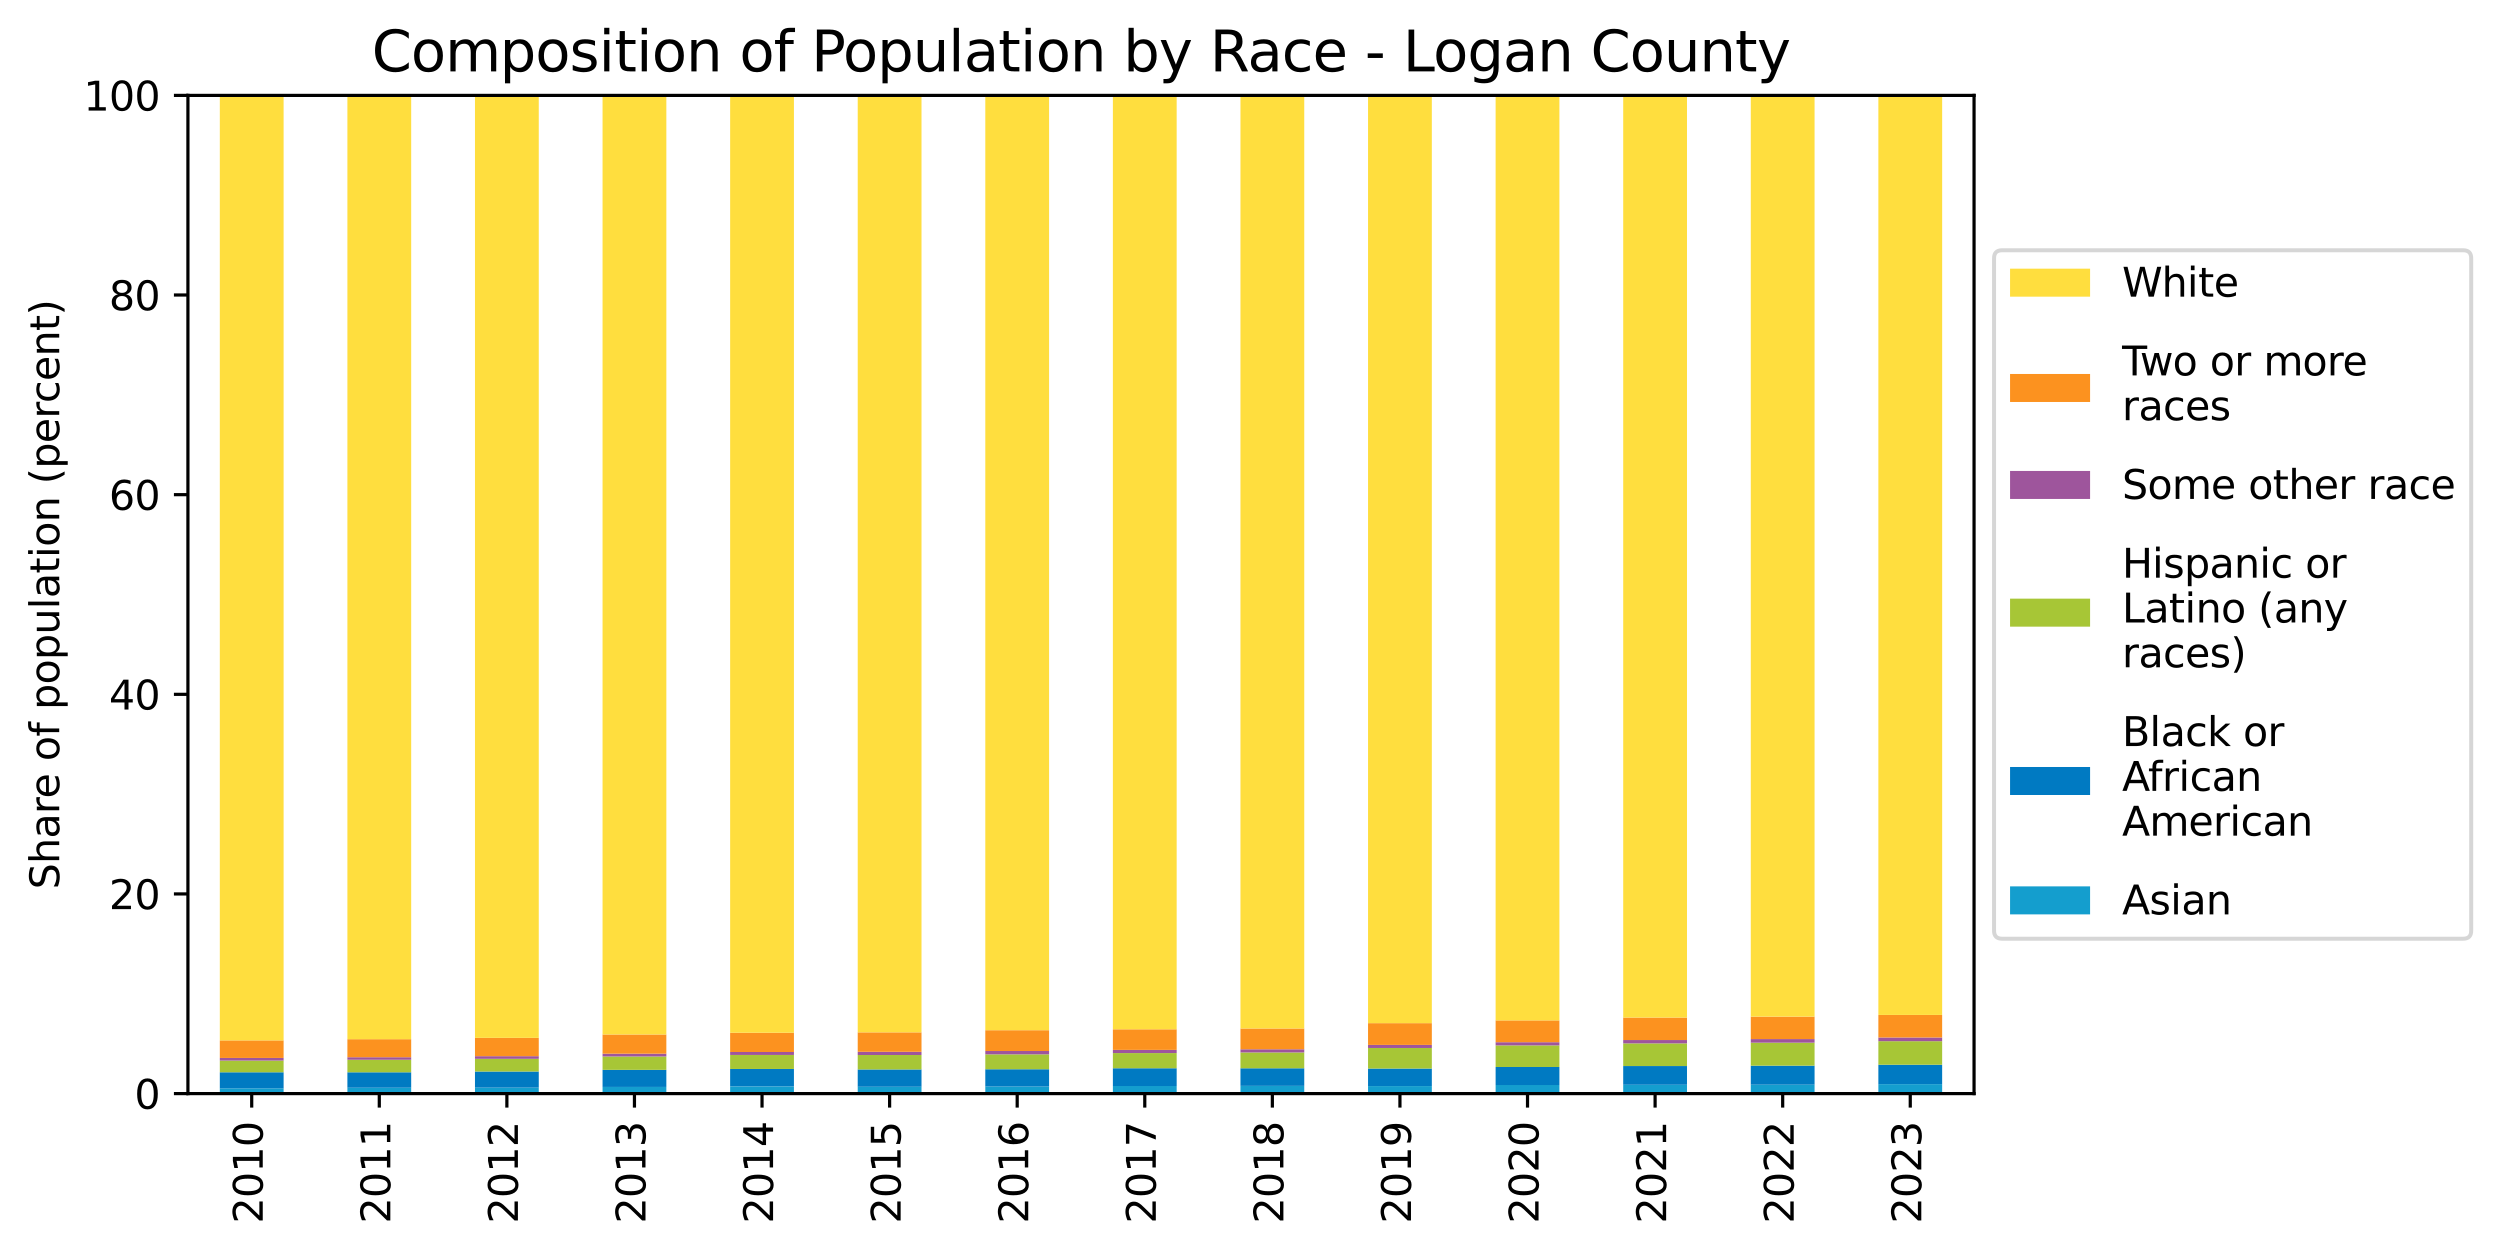 <?xml version="1.0" encoding="utf-8" standalone="no"?>
<!DOCTYPE svg PUBLIC "-//W3C//DTD SVG 1.1//EN"
  "http://www.w3.org/Graphics/SVG/1.1/DTD/svg11.dtd">
<svg xmlns:xlink="http://www.w3.org/1999/xlink" width="624.814pt" height="312.968pt" viewBox="0 0 624.814 312.968" xmlns="http://www.w3.org/2000/svg" version="1.1">
 <defs>
  <style type="text/css">*{stroke-linejoin: round; stroke-linecap: butt}</style>
 </defs>
 <g id="figure_1">
  <g id="patch_1">
   <path d="M 0 312.968 
L 624.814 312.968 
L 624.814 0 
L 0 0 
z
" style="fill: #ffffff"/>
  </g>
  <g id="axes_1">
   <g id="patch_2">
    <path d="M 46.966 273.318 
L 493.366 273.318 
L 493.366 23.838 
L 46.966 23.838 
z
" style="fill: #ffffff"/>
   </g>
   <g id="matplotlib.axis_1">
    <g id="xtick_1">
     <g id="line2d_1">
      <defs>
       <path id="m2400989640" d="M 0 0 
L 0 3.5 
" style="stroke: #000000; stroke-width: 0.8"/>
      </defs>
      <g>
       <use xlink:href="#m2400989640" x="62.908" y="273.318" style="stroke: #000000; stroke-width: 0.8"/>
      </g>
     </g>
     <g id="text_1">
      <!-- 2010 -->
      <g transform="translate(65.668 305.768) rotate(-90) scale(0.1 -0.1)">
       <defs>
        <path id="DejaVuSans-32" d="M 1228 531 
L 3431 531 
L 3431 0 
L 469 0 
L 469 531 
Q 828 903 1448 1529 
Q 2069 2156 2228 2338 
Q 2531 2678 2651 2914 
Q 2772 3150 2772 3378 
Q 2772 3750 2511 3984 
Q 2250 4219 1831 4219 
Q 1534 4219 1204 4116 
Q 875 4013 500 3803 
L 500 4441 
Q 881 4594 1212 4672 
Q 1544 4750 1819 4750 
Q 2544 4750 2975 4387 
Q 3406 4025 3406 3419 
Q 3406 3131 3298 2873 
Q 3191 2616 2906 2266 
Q 2828 2175 2409 1742 
Q 1991 1309 1228 531 
z
" transform="scale(0.016)"/>
        <path id="DejaVuSans-30" d="M 2034 4250 
Q 1547 4250 1301 3770 
Q 1056 3291 1056 2328 
Q 1056 1369 1301 889 
Q 1547 409 2034 409 
Q 2525 409 2770 889 
Q 3016 1369 3016 2328 
Q 3016 3291 2770 3770 
Q 2525 4250 2034 4250 
z
M 2034 4750 
Q 2819 4750 3233 4129 
Q 3647 3509 3647 2328 
Q 3647 1150 3233 529 
Q 2819 -91 2034 -91 
Q 1250 -91 836 529 
Q 422 1150 422 2328 
Q 422 3509 836 4129 
Q 1250 4750 2034 4750 
z
" transform="scale(0.016)"/>
        <path id="DejaVuSans-31" d="M 794 531 
L 1825 531 
L 1825 4091 
L 703 3866 
L 703 4441 
L 1819 4666 
L 2450 4666 
L 2450 531 
L 3481 531 
L 3481 0 
L 794 0 
L 794 531 
z
" transform="scale(0.016)"/>
       </defs>
       <use xlink:href="#DejaVuSans-32"/>
       <use xlink:href="#DejaVuSans-30" x="63.623"/>
       <use xlink:href="#DejaVuSans-31" x="127.246"/>
       <use xlink:href="#DejaVuSans-30" x="190.869"/>
      </g>
     </g>
    </g>
    <g id="xtick_2">
     <g id="line2d_2">
      <g>
       <use xlink:href="#m2400989640" x="94.794" y="273.318" style="stroke: #000000; stroke-width: 0.8"/>
      </g>
     </g>
     <g id="text_2">
      <!-- 2011 -->
      <g transform="translate(97.554 305.768) rotate(-90) scale(0.1 -0.1)">
       <use xlink:href="#DejaVuSans-32"/>
       <use xlink:href="#DejaVuSans-30" x="63.623"/>
       <use xlink:href="#DejaVuSans-31" x="127.246"/>
       <use xlink:href="#DejaVuSans-31" x="190.869"/>
      </g>
     </g>
    </g>
    <g id="xtick_3">
     <g id="line2d_3">
      <g>
       <use xlink:href="#m2400989640" x="126.68" y="273.318" style="stroke: #000000; stroke-width: 0.8"/>
      </g>
     </g>
     <g id="text_3">
      <!-- 2012 -->
      <g transform="translate(129.439 305.768) rotate(-90) scale(0.1 -0.1)">
       <use xlink:href="#DejaVuSans-32"/>
       <use xlink:href="#DejaVuSans-30" x="63.623"/>
       <use xlink:href="#DejaVuSans-31" x="127.246"/>
       <use xlink:href="#DejaVuSans-32" x="190.869"/>
      </g>
     </g>
    </g>
    <g id="xtick_4">
     <g id="line2d_4">
      <g>
       <use xlink:href="#m2400989640" x="158.566" y="273.318" style="stroke: #000000; stroke-width: 0.8"/>
      </g>
     </g>
     <g id="text_4">
      <!-- 2013 -->
      <g transform="translate(161.325 305.768) rotate(-90) scale(0.1 -0.1)">
       <defs>
        <path id="DejaVuSans-33" d="M 2597 2516 
Q 3050 2419 3304 2112 
Q 3559 1806 3559 1356 
Q 3559 666 3084 287 
Q 2609 -91 1734 -91 
Q 1441 -91 1130 -33 
Q 819 25 488 141 
L 488 750 
Q 750 597 1062 519 
Q 1375 441 1716 441 
Q 2309 441 2620 675 
Q 2931 909 2931 1356 
Q 2931 1769 2642 2001 
Q 2353 2234 1838 2234 
L 1294 2234 
L 1294 2753 
L 1863 2753 
Q 2328 2753 2575 2939 
Q 2822 3125 2822 3475 
Q 2822 3834 2567 4026 
Q 2313 4219 1838 4219 
Q 1578 4219 1281 4162 
Q 984 4106 628 3988 
L 628 4550 
Q 988 4650 1302 4700 
Q 1616 4750 1894 4750 
Q 2613 4750 3031 4423 
Q 3450 4097 3450 3541 
Q 3450 3153 3228 2886 
Q 3006 2619 2597 2516 
z
" transform="scale(0.016)"/>
       </defs>
       <use xlink:href="#DejaVuSans-32"/>
       <use xlink:href="#DejaVuSans-30" x="63.623"/>
       <use xlink:href="#DejaVuSans-31" x="127.246"/>
       <use xlink:href="#DejaVuSans-33" x="190.869"/>
      </g>
     </g>
    </g>
    <g id="xtick_5">
     <g id="line2d_5">
      <g>
       <use xlink:href="#m2400989640" x="190.451" y="273.318" style="stroke: #000000; stroke-width: 0.8"/>
      </g>
     </g>
     <g id="text_5">
      <!-- 2014 -->
      <g transform="translate(193.211 305.768) rotate(-90) scale(0.1 -0.1)">
       <defs>
        <path id="DejaVuSans-34" d="M 2419 4116 
L 825 1625 
L 2419 1625 
L 2419 4116 
z
M 2253 4666 
L 3047 4666 
L 3047 1625 
L 3713 1625 
L 3713 1100 
L 3047 1100 
L 3047 0 
L 2419 0 
L 2419 1100 
L 313 1100 
L 313 1709 
L 2253 4666 
z
" transform="scale(0.016)"/>
       </defs>
       <use xlink:href="#DejaVuSans-32"/>
       <use xlink:href="#DejaVuSans-30" x="63.623"/>
       <use xlink:href="#DejaVuSans-31" x="127.246"/>
       <use xlink:href="#DejaVuSans-34" x="190.869"/>
      </g>
     </g>
    </g>
    <g id="xtick_6">
     <g id="line2d_6">
      <g>
       <use xlink:href="#m2400989640" x="222.337" y="273.318" style="stroke: #000000; stroke-width: 0.8"/>
      </g>
     </g>
     <g id="text_6">
      <!-- 2015 -->
      <g transform="translate(225.096 305.768) rotate(-90) scale(0.1 -0.1)">
       <defs>
        <path id="DejaVuSans-35" d="M 691 4666 
L 3169 4666 
L 3169 4134 
L 1269 4134 
L 1269 2991 
Q 1406 3038 1543 3061 
Q 1681 3084 1819 3084 
Q 2600 3084 3056 2656 
Q 3513 2228 3513 1497 
Q 3513 744 3044 326 
Q 2575 -91 1722 -91 
Q 1428 -91 1123 -41 
Q 819 9 494 109 
L 494 744 
Q 775 591 1075 516 
Q 1375 441 1709 441 
Q 2250 441 2565 725 
Q 2881 1009 2881 1497 
Q 2881 1984 2565 2268 
Q 2250 2553 1709 2553 
Q 1456 2553 1204 2497 
Q 953 2441 691 2322 
L 691 4666 
z
" transform="scale(0.016)"/>
       </defs>
       <use xlink:href="#DejaVuSans-32"/>
       <use xlink:href="#DejaVuSans-30" x="63.623"/>
       <use xlink:href="#DejaVuSans-31" x="127.246"/>
       <use xlink:href="#DejaVuSans-35" x="190.869"/>
      </g>
     </g>
    </g>
    <g id="xtick_7">
     <g id="line2d_7">
      <g>
       <use xlink:href="#m2400989640" x="254.223" y="273.318" style="stroke: #000000; stroke-width: 0.8"/>
      </g>
     </g>
     <g id="text_7">
      <!-- 2016 -->
      <g transform="translate(256.982 305.768) rotate(-90) scale(0.1 -0.1)">
       <defs>
        <path id="DejaVuSans-36" d="M 2113 2584 
Q 1688 2584 1439 2293 
Q 1191 2003 1191 1497 
Q 1191 994 1439 701 
Q 1688 409 2113 409 
Q 2538 409 2786 701 
Q 3034 994 3034 1497 
Q 3034 2003 2786 2293 
Q 2538 2584 2113 2584 
z
M 3366 4563 
L 3366 3988 
Q 3128 4100 2886 4159 
Q 2644 4219 2406 4219 
Q 1781 4219 1451 3797 
Q 1122 3375 1075 2522 
Q 1259 2794 1537 2939 
Q 1816 3084 2150 3084 
Q 2853 3084 3261 2657 
Q 3669 2231 3669 1497 
Q 3669 778 3244 343 
Q 2819 -91 2113 -91 
Q 1303 -91 875 529 
Q 447 1150 447 2328 
Q 447 3434 972 4092 
Q 1497 4750 2381 4750 
Q 2619 4750 2861 4703 
Q 3103 4656 3366 4563 
z
" transform="scale(0.016)"/>
       </defs>
       <use xlink:href="#DejaVuSans-32"/>
       <use xlink:href="#DejaVuSans-30" x="63.623"/>
       <use xlink:href="#DejaVuSans-31" x="127.246"/>
       <use xlink:href="#DejaVuSans-36" x="190.869"/>
      </g>
     </g>
    </g>
    <g id="xtick_8">
     <g id="line2d_8">
      <g>
       <use xlink:href="#m2400989640" x="286.108" y="273.318" style="stroke: #000000; stroke-width: 0.8"/>
      </g>
     </g>
     <g id="text_8">
      <!-- 2017 -->
      <g transform="translate(288.868 305.768) rotate(-90) scale(0.1 -0.1)">
       <defs>
        <path id="DejaVuSans-37" d="M 525 4666 
L 3525 4666 
L 3525 4397 
L 1831 0 
L 1172 0 
L 2766 4134 
L 525 4134 
L 525 4666 
z
" transform="scale(0.016)"/>
       </defs>
       <use xlink:href="#DejaVuSans-32"/>
       <use xlink:href="#DejaVuSans-30" x="63.623"/>
       <use xlink:href="#DejaVuSans-31" x="127.246"/>
       <use xlink:href="#DejaVuSans-37" x="190.869"/>
      </g>
     </g>
    </g>
    <g id="xtick_9">
     <g id="line2d_9">
      <g>
       <use xlink:href="#m2400989640" x="317.994" y="273.318" style="stroke: #000000; stroke-width: 0.8"/>
      </g>
     </g>
     <g id="text_9">
      <!-- 2018 -->
      <g transform="translate(320.754 305.768) rotate(-90) scale(0.1 -0.1)">
       <defs>
        <path id="DejaVuSans-38" d="M 2034 2216 
Q 1584 2216 1326 1975 
Q 1069 1734 1069 1313 
Q 1069 891 1326 650 
Q 1584 409 2034 409 
Q 2484 409 2743 651 
Q 3003 894 3003 1313 
Q 3003 1734 2745 1975 
Q 2488 2216 2034 2216 
z
M 1403 2484 
Q 997 2584 770 2862 
Q 544 3141 544 3541 
Q 544 4100 942 4425 
Q 1341 4750 2034 4750 
Q 2731 4750 3128 4425 
Q 3525 4100 3525 3541 
Q 3525 3141 3298 2862 
Q 3072 2584 2669 2484 
Q 3125 2378 3379 2068 
Q 3634 1759 3634 1313 
Q 3634 634 3220 271 
Q 2806 -91 2034 -91 
Q 1263 -91 848 271 
Q 434 634 434 1313 
Q 434 1759 690 2068 
Q 947 2378 1403 2484 
z
M 1172 3481 
Q 1172 3119 1398 2916 
Q 1625 2713 2034 2713 
Q 2441 2713 2670 2916 
Q 2900 3119 2900 3481 
Q 2900 3844 2670 4047 
Q 2441 4250 2034 4250 
Q 1625 4250 1398 4047 
Q 1172 3844 1172 3481 
z
" transform="scale(0.016)"/>
       </defs>
       <use xlink:href="#DejaVuSans-32"/>
       <use xlink:href="#DejaVuSans-30" x="63.623"/>
       <use xlink:href="#DejaVuSans-31" x="127.246"/>
       <use xlink:href="#DejaVuSans-38" x="190.869"/>
      </g>
     </g>
    </g>
    <g id="xtick_10">
     <g id="line2d_10">
      <g>
       <use xlink:href="#m2400989640" x="349.88" y="273.318" style="stroke: #000000; stroke-width: 0.8"/>
      </g>
     </g>
     <g id="text_10">
      <!-- 2019 -->
      <g transform="translate(352.639 305.768) rotate(-90) scale(0.1 -0.1)">
       <defs>
        <path id="DejaVuSans-39" d="M 703 97 
L 703 672 
Q 941 559 1184 500 
Q 1428 441 1663 441 
Q 2288 441 2617 861 
Q 2947 1281 2994 2138 
Q 2813 1869 2534 1725 
Q 2256 1581 1919 1581 
Q 1219 1581 811 2004 
Q 403 2428 403 3163 
Q 403 3881 828 4315 
Q 1253 4750 1959 4750 
Q 2769 4750 3195 4129 
Q 3622 3509 3622 2328 
Q 3622 1225 3098 567 
Q 2575 -91 1691 -91 
Q 1453 -91 1209 -44 
Q 966 3 703 97 
z
M 1959 2075 
Q 2384 2075 2632 2365 
Q 2881 2656 2881 3163 
Q 2881 3666 2632 3958 
Q 2384 4250 1959 4250 
Q 1534 4250 1286 3958 
Q 1038 3666 1038 3163 
Q 1038 2656 1286 2365 
Q 1534 2075 1959 2075 
z
" transform="scale(0.016)"/>
       </defs>
       <use xlink:href="#DejaVuSans-32"/>
       <use xlink:href="#DejaVuSans-30" x="63.623"/>
       <use xlink:href="#DejaVuSans-31" x="127.246"/>
       <use xlink:href="#DejaVuSans-39" x="190.869"/>
      </g>
     </g>
    </g>
    <g id="xtick_11">
     <g id="line2d_11">
      <g>
       <use xlink:href="#m2400989640" x="381.766" y="273.318" style="stroke: #000000; stroke-width: 0.8"/>
      </g>
     </g>
     <g id="text_11">
      <!-- 2020 -->
      <g transform="translate(384.525 305.768) rotate(-90) scale(0.1 -0.1)">
       <use xlink:href="#DejaVuSans-32"/>
       <use xlink:href="#DejaVuSans-30" x="63.623"/>
       <use xlink:href="#DejaVuSans-32" x="127.246"/>
       <use xlink:href="#DejaVuSans-30" x="190.869"/>
      </g>
     </g>
    </g>
    <g id="xtick_12">
     <g id="line2d_12">
      <g>
       <use xlink:href="#m2400989640" x="413.651" y="273.318" style="stroke: #000000; stroke-width: 0.8"/>
      </g>
     </g>
     <g id="text_12">
      <!-- 2021 -->
      <g transform="translate(416.411 305.768) rotate(-90) scale(0.1 -0.1)">
       <use xlink:href="#DejaVuSans-32"/>
       <use xlink:href="#DejaVuSans-30" x="63.623"/>
       <use xlink:href="#DejaVuSans-32" x="127.246"/>
       <use xlink:href="#DejaVuSans-31" x="190.869"/>
      </g>
     </g>
    </g>
    <g id="xtick_13">
     <g id="line2d_13">
      <g>
       <use xlink:href="#m2400989640" x="445.537" y="273.318" style="stroke: #000000; stroke-width: 0.8"/>
      </g>
     </g>
     <g id="text_13">
      <!-- 2022 -->
      <g transform="translate(448.296 305.768) rotate(-90) scale(0.1 -0.1)">
       <use xlink:href="#DejaVuSans-32"/>
       <use xlink:href="#DejaVuSans-30" x="63.623"/>
       <use xlink:href="#DejaVuSans-32" x="127.246"/>
       <use xlink:href="#DejaVuSans-32" x="190.869"/>
      </g>
     </g>
    </g>
    <g id="xtick_14">
     <g id="line2d_14">
      <g>
       <use xlink:href="#m2400989640" x="477.423" y="273.318" style="stroke: #000000; stroke-width: 0.8"/>
      </g>
     </g>
     <g id="text_14">
      <!-- 2023 -->
      <g transform="translate(480.182 305.768) rotate(-90) scale(0.1 -0.1)">
       <use xlink:href="#DejaVuSans-32"/>
       <use xlink:href="#DejaVuSans-30" x="63.623"/>
       <use xlink:href="#DejaVuSans-32" x="127.246"/>
       <use xlink:href="#DejaVuSans-33" x="190.869"/>
      </g>
     </g>
    </g>
   </g>
   <g id="matplotlib.axis_2">
    <g id="ytick_1">
     <g id="line2d_15">
      <defs>
       <path id="mb27f00960d" d="M 0 0 
L -3.5 0 
" style="stroke: #000000; stroke-width: 0.8"/>
      </defs>
      <g>
       <use xlink:href="#mb27f00960d" x="46.966" y="273.318" style="stroke: #000000; stroke-width: 0.8"/>
      </g>
     </g>
     <g id="text_15">
      <!-- 0 -->
      <g transform="translate(33.603 277.117) scale(0.1 -0.1)">
       <use xlink:href="#DejaVuSans-30"/>
      </g>
     </g>
    </g>
    <g id="ytick_2">
     <g id="line2d_16">
      <g>
       <use xlink:href="#mb27f00960d" x="46.966" y="223.422" style="stroke: #000000; stroke-width: 0.8"/>
      </g>
     </g>
     <g id="text_16">
      <!-- 20 -->
      <g transform="translate(27.241 227.221) scale(0.1 -0.1)">
       <use xlink:href="#DejaVuSans-32"/>
       <use xlink:href="#DejaVuSans-30" x="63.623"/>
      </g>
     </g>
    </g>
    <g id="ytick_3">
     <g id="line2d_17">
      <g>
       <use xlink:href="#mb27f00960d" x="46.966" y="173.526" style="stroke: #000000; stroke-width: 0.8"/>
      </g>
     </g>
     <g id="text_17">
      <!-- 40 -->
      <g transform="translate(27.241 177.325) scale(0.1 -0.1)">
       <use xlink:href="#DejaVuSans-34"/>
       <use xlink:href="#DejaVuSans-30" x="63.623"/>
      </g>
     </g>
    </g>
    <g id="ytick_4">
     <g id="line2d_18">
      <g>
       <use xlink:href="#mb27f00960d" x="46.966" y="123.63" style="stroke: #000000; stroke-width: 0.8"/>
      </g>
     </g>
     <g id="text_18">
      <!-- 60 -->
      <g transform="translate(27.241 127.429) scale(0.1 -0.1)">
       <use xlink:href="#DejaVuSans-36"/>
       <use xlink:href="#DejaVuSans-30" x="63.623"/>
      </g>
     </g>
    </g>
    <g id="ytick_5">
     <g id="line2d_19">
      <g>
       <use xlink:href="#mb27f00960d" x="46.966" y="73.734" style="stroke: #000000; stroke-width: 0.8"/>
      </g>
     </g>
     <g id="text_19">
      <!-- 80 -->
      <g transform="translate(27.241 77.533) scale(0.1 -0.1)">
       <use xlink:href="#DejaVuSans-38"/>
       <use xlink:href="#DejaVuSans-30" x="63.623"/>
      </g>
     </g>
    </g>
    <g id="ytick_6">
     <g id="line2d_20">
      <g>
       <use xlink:href="#mb27f00960d" x="46.966" y="23.838" style="stroke: #000000; stroke-width: 0.8"/>
      </g>
     </g>
     <g id="text_20">
      <!-- 100 -->
      <g transform="translate(20.878 27.637) scale(0.1 -0.1)">
       <use xlink:href="#DejaVuSans-31"/>
       <use xlink:href="#DejaVuSans-30" x="63.623"/>
       <use xlink:href="#DejaVuSans-30" x="127.246"/>
      </g>
     </g>
    </g>
    <g id="text_21">
     <!-- Share of population (percent) -->
     <g transform="translate(14.798 222.248) rotate(-90) scale(0.1 -0.1)">
      <defs>
       <path id="DejaVuSans-53" d="M 3425 4513 
L 3425 3897 
Q 3066 4069 2747 4153 
Q 2428 4238 2131 4238 
Q 1616 4238 1336 4038 
Q 1056 3838 1056 3469 
Q 1056 3159 1242 3001 
Q 1428 2844 1947 2747 
L 2328 2669 
Q 3034 2534 3370 2195 
Q 3706 1856 3706 1288 
Q 3706 609 3251 259 
Q 2797 -91 1919 -91 
Q 1588 -91 1214 -16 
Q 841 59 441 206 
L 441 856 
Q 825 641 1194 531 
Q 1563 422 1919 422 
Q 2459 422 2753 634 
Q 3047 847 3047 1241 
Q 3047 1584 2836 1778 
Q 2625 1972 2144 2069 
L 1759 2144 
Q 1053 2284 737 2584 
Q 422 2884 422 3419 
Q 422 4038 858 4394 
Q 1294 4750 2059 4750 
Q 2388 4750 2728 4690 
Q 3069 4631 3425 4513 
z
" transform="scale(0.016)"/>
       <path id="DejaVuSans-68" d="M 3513 2113 
L 3513 0 
L 2938 0 
L 2938 2094 
Q 2938 2591 2744 2837 
Q 2550 3084 2163 3084 
Q 1697 3084 1428 2787 
Q 1159 2491 1159 1978 
L 1159 0 
L 581 0 
L 581 4863 
L 1159 4863 
L 1159 2956 
Q 1366 3272 1645 3428 
Q 1925 3584 2291 3584 
Q 2894 3584 3203 3211 
Q 3513 2838 3513 2113 
z
" transform="scale(0.016)"/>
       <path id="DejaVuSans-61" d="M 2194 1759 
Q 1497 1759 1228 1600 
Q 959 1441 959 1056 
Q 959 750 1161 570 
Q 1363 391 1709 391 
Q 2188 391 2477 730 
Q 2766 1069 2766 1631 
L 2766 1759 
L 2194 1759 
z
M 3341 1997 
L 3341 0 
L 2766 0 
L 2766 531 
Q 2569 213 2275 61 
Q 1981 -91 1556 -91 
Q 1019 -91 701 211 
Q 384 513 384 1019 
Q 384 1609 779 1909 
Q 1175 2209 1959 2209 
L 2766 2209 
L 2766 2266 
Q 2766 2663 2505 2880 
Q 2244 3097 1772 3097 
Q 1472 3097 1187 3025 
Q 903 2953 641 2809 
L 641 3341 
Q 956 3463 1253 3523 
Q 1550 3584 1831 3584 
Q 2591 3584 2966 3190 
Q 3341 2797 3341 1997 
z
" transform="scale(0.016)"/>
       <path id="DejaVuSans-72" d="M 2631 2963 
Q 2534 3019 2420 3045 
Q 2306 3072 2169 3072 
Q 1681 3072 1420 2755 
Q 1159 2438 1159 1844 
L 1159 0 
L 581 0 
L 581 3500 
L 1159 3500 
L 1159 2956 
Q 1341 3275 1631 3429 
Q 1922 3584 2338 3584 
Q 2397 3584 2469 3576 
Q 2541 3569 2628 3553 
L 2631 2963 
z
" transform="scale(0.016)"/>
       <path id="DejaVuSans-65" d="M 3597 1894 
L 3597 1613 
L 953 1613 
Q 991 1019 1311 708 
Q 1631 397 2203 397 
Q 2534 397 2845 478 
Q 3156 559 3463 722 
L 3463 178 
Q 3153 47 2828 -22 
Q 2503 -91 2169 -91 
Q 1331 -91 842 396 
Q 353 884 353 1716 
Q 353 2575 817 3079 
Q 1281 3584 2069 3584 
Q 2775 3584 3186 3129 
Q 3597 2675 3597 1894 
z
M 3022 2063 
Q 3016 2534 2758 2815 
Q 2500 3097 2075 3097 
Q 1594 3097 1305 2825 
Q 1016 2553 972 2059 
L 3022 2063 
z
" transform="scale(0.016)"/>
       <path id="DejaVuSans-20" transform="scale(0.016)"/>
       <path id="DejaVuSans-6f" d="M 1959 3097 
Q 1497 3097 1228 2736 
Q 959 2375 959 1747 
Q 959 1119 1226 758 
Q 1494 397 1959 397 
Q 2419 397 2687 759 
Q 2956 1122 2956 1747 
Q 2956 2369 2687 2733 
Q 2419 3097 1959 3097 
z
M 1959 3584 
Q 2709 3584 3137 3096 
Q 3566 2609 3566 1747 
Q 3566 888 3137 398 
Q 2709 -91 1959 -91 
Q 1206 -91 779 398 
Q 353 888 353 1747 
Q 353 2609 779 3096 
Q 1206 3584 1959 3584 
z
" transform="scale(0.016)"/>
       <path id="DejaVuSans-66" d="M 2375 4863 
L 2375 4384 
L 1825 4384 
Q 1516 4384 1395 4259 
Q 1275 4134 1275 3809 
L 1275 3500 
L 2222 3500 
L 2222 3053 
L 1275 3053 
L 1275 0 
L 697 0 
L 697 3053 
L 147 3053 
L 147 3500 
L 697 3500 
L 697 3744 
Q 697 4328 969 4595 
Q 1241 4863 1831 4863 
L 2375 4863 
z
" transform="scale(0.016)"/>
       <path id="DejaVuSans-70" d="M 1159 525 
L 1159 -1331 
L 581 -1331 
L 581 3500 
L 1159 3500 
L 1159 2969 
Q 1341 3281 1617 3432 
Q 1894 3584 2278 3584 
Q 2916 3584 3314 3078 
Q 3713 2572 3713 1747 
Q 3713 922 3314 415 
Q 2916 -91 2278 -91 
Q 1894 -91 1617 61 
Q 1341 213 1159 525 
z
M 3116 1747 
Q 3116 2381 2855 2742 
Q 2594 3103 2138 3103 
Q 1681 3103 1420 2742 
Q 1159 2381 1159 1747 
Q 1159 1113 1420 752 
Q 1681 391 2138 391 
Q 2594 391 2855 752 
Q 3116 1113 3116 1747 
z
" transform="scale(0.016)"/>
       <path id="DejaVuSans-75" d="M 544 1381 
L 544 3500 
L 1119 3500 
L 1119 1403 
Q 1119 906 1312 657 
Q 1506 409 1894 409 
Q 2359 409 2629 706 
Q 2900 1003 2900 1516 
L 2900 3500 
L 3475 3500 
L 3475 0 
L 2900 0 
L 2900 538 
Q 2691 219 2414 64 
Q 2138 -91 1772 -91 
Q 1169 -91 856 284 
Q 544 659 544 1381 
z
M 1991 3584 
L 1991 3584 
z
" transform="scale(0.016)"/>
       <path id="DejaVuSans-6c" d="M 603 4863 
L 1178 4863 
L 1178 0 
L 603 0 
L 603 4863 
z
" transform="scale(0.016)"/>
       <path id="DejaVuSans-74" d="M 1172 4494 
L 1172 3500 
L 2356 3500 
L 2356 3053 
L 1172 3053 
L 1172 1153 
Q 1172 725 1289 603 
Q 1406 481 1766 481 
L 2356 481 
L 2356 0 
L 1766 0 
Q 1100 0 847 248 
Q 594 497 594 1153 
L 594 3053 
L 172 3053 
L 172 3500 
L 594 3500 
L 594 4494 
L 1172 4494 
z
" transform="scale(0.016)"/>
       <path id="DejaVuSans-69" d="M 603 3500 
L 1178 3500 
L 1178 0 
L 603 0 
L 603 3500 
z
M 603 4863 
L 1178 4863 
L 1178 4134 
L 603 4134 
L 603 4863 
z
" transform="scale(0.016)"/>
       <path id="DejaVuSans-6e" d="M 3513 2113 
L 3513 0 
L 2938 0 
L 2938 2094 
Q 2938 2591 2744 2837 
Q 2550 3084 2163 3084 
Q 1697 3084 1428 2787 
Q 1159 2491 1159 1978 
L 1159 0 
L 581 0 
L 581 3500 
L 1159 3500 
L 1159 2956 
Q 1366 3272 1645 3428 
Q 1925 3584 2291 3584 
Q 2894 3584 3203 3211 
Q 3513 2838 3513 2113 
z
" transform="scale(0.016)"/>
       <path id="DejaVuSans-28" d="M 1984 4856 
Q 1566 4138 1362 3434 
Q 1159 2731 1159 2009 
Q 1159 1288 1364 580 
Q 1569 -128 1984 -844 
L 1484 -844 
Q 1016 -109 783 600 
Q 550 1309 550 2009 
Q 550 2706 781 3412 
Q 1013 4119 1484 4856 
L 1984 4856 
z
" transform="scale(0.016)"/>
       <path id="DejaVuSans-63" d="M 3122 3366 
L 3122 2828 
Q 2878 2963 2633 3030 
Q 2388 3097 2138 3097 
Q 1578 3097 1268 2742 
Q 959 2388 959 1747 
Q 959 1106 1268 751 
Q 1578 397 2138 397 
Q 2388 397 2633 464 
Q 2878 531 3122 666 
L 3122 134 
Q 2881 22 2623 -34 
Q 2366 -91 2075 -91 
Q 1284 -91 818 406 
Q 353 903 353 1747 
Q 353 2603 823 3093 
Q 1294 3584 2113 3584 
Q 2378 3584 2631 3529 
Q 2884 3475 3122 3366 
z
" transform="scale(0.016)"/>
       <path id="DejaVuSans-29" d="M 513 4856 
L 1013 4856 
Q 1481 4119 1714 3412 
Q 1947 2706 1947 2009 
Q 1947 1309 1714 600 
Q 1481 -109 1013 -844 
L 513 -844 
Q 928 -128 1133 580 
Q 1338 1288 1338 2009 
Q 1338 2731 1133 3434 
Q 928 4138 513 4856 
z
" transform="scale(0.016)"/>
      </defs>
      <use xlink:href="#DejaVuSans-53"/>
      <use xlink:href="#DejaVuSans-68" x="63.477"/>
      <use xlink:href="#DejaVuSans-61" x="126.855"/>
      <use xlink:href="#DejaVuSans-72" x="188.135"/>
      <use xlink:href="#DejaVuSans-65" x="226.998"/>
      <use xlink:href="#DejaVuSans-20" x="288.521"/>
      <use xlink:href="#DejaVuSans-6f" x="320.309"/>
      <use xlink:href="#DejaVuSans-66" x="381.49"/>
      <use xlink:href="#DejaVuSans-20" x="416.695"/>
      <use xlink:href="#DejaVuSans-70" x="448.482"/>
      <use xlink:href="#DejaVuSans-6f" x="511.959"/>
      <use xlink:href="#DejaVuSans-70" x="573.141"/>
      <use xlink:href="#DejaVuSans-75" x="636.617"/>
      <use xlink:href="#DejaVuSans-6c" x="699.996"/>
      <use xlink:href="#DejaVuSans-61" x="727.779"/>
      <use xlink:href="#DejaVuSans-74" x="789.059"/>
      <use xlink:href="#DejaVuSans-69" x="828.268"/>
      <use xlink:href="#DejaVuSans-6f" x="856.051"/>
      <use xlink:href="#DejaVuSans-6e" x="917.232"/>
      <use xlink:href="#DejaVuSans-20" x="980.611"/>
      <use xlink:href="#DejaVuSans-28" x="1012.398"/>
      <use xlink:href="#DejaVuSans-70" x="1051.412"/>
      <use xlink:href="#DejaVuSans-65" x="1114.889"/>
      <use xlink:href="#DejaVuSans-72" x="1176.412"/>
      <use xlink:href="#DejaVuSans-63" x="1215.275"/>
      <use xlink:href="#DejaVuSans-65" x="1270.256"/>
      <use xlink:href="#DejaVuSans-6e" x="1331.779"/>
      <use xlink:href="#DejaVuSans-74" x="1395.158"/>
      <use xlink:href="#DejaVuSans-29" x="1434.367"/>
     </g>
    </g>
   </g>
   <g id="patch_3">
    <path d="M 54.937 273.318 
L 70.88 273.318 
L 70.88 272.009 
L 54.937 272.009 
z
" clip-path="url(#p3012152056)" style="fill: #149ece"/>
   </g>
   <g id="patch_4">
    <path d="M 86.823 273.318 
L 102.766 273.318 
L 102.766 271.852 
L 86.823 271.852 
z
" clip-path="url(#p3012152056)" style="fill: #149ece"/>
   </g>
   <g id="patch_5">
    <path d="M 118.708 273.318 
L 134.651 273.318 
L 134.651 271.824 
L 118.708 271.824 
z
" clip-path="url(#p3012152056)" style="fill: #149ece"/>
   </g>
   <g id="patch_6">
    <path d="M 150.594 273.318 
L 166.537 273.318 
L 166.537 271.653 
L 150.594 271.653 
z
" clip-path="url(#p3012152056)" style="fill: #149ece"/>
   </g>
   <g id="patch_7">
    <path d="M 182.48 273.318 
L 198.423 273.318 
L 198.423 271.513 
L 182.48 271.513 
z
" clip-path="url(#p3012152056)" style="fill: #149ece"/>
   </g>
   <g id="patch_8">
    <path d="M 214.366 273.318 
L 230.308 273.318 
L 230.308 271.609 
L 214.366 271.609 
z
" clip-path="url(#p3012152056)" style="fill: #149ece"/>
   </g>
   <g id="patch_9">
    <path d="M 246.251 273.318 
L 262.194 273.318 
L 262.194 271.555 
L 246.251 271.555 
z
" clip-path="url(#p3012152056)" style="fill: #149ece"/>
   </g>
   <g id="patch_10">
    <path d="M 278.137 273.318 
L 294.08 273.318 
L 294.08 271.42 
L 278.137 271.42 
z
" clip-path="url(#p3012152056)" style="fill: #149ece"/>
   </g>
   <g id="patch_11">
    <path d="M 310.023 273.318 
L 325.966 273.318 
L 325.966 271.384 
L 310.023 271.384 
z
" clip-path="url(#p3012152056)" style="fill: #149ece"/>
   </g>
   <g id="patch_12">
    <path d="M 341.908 273.318 
L 357.851 273.318 
L 357.851 271.43 
L 341.908 271.43 
z
" clip-path="url(#p3012152056)" style="fill: #149ece"/>
   </g>
   <g id="patch_13">
    <path d="M 373.794 273.318 
L 389.737 273.318 
L 389.737 271.176 
L 373.794 271.176 
z
" clip-path="url(#p3012152056)" style="fill: #149ece"/>
   </g>
   <g id="patch_14">
    <path d="M 405.68 273.318 
L 421.623 273.318 
L 421.623 271.113 
L 405.68 271.113 
z
" clip-path="url(#p3012152056)" style="fill: #149ece"/>
   </g>
   <g id="patch_15">
    <path d="M 437.566 273.318 
L 453.508 273.318 
L 453.508 271.097 
L 437.566 271.097 
z
" clip-path="url(#p3012152056)" style="fill: #149ece"/>
   </g>
   <g id="patch_16">
    <path d="M 469.451 273.318 
L 485.394 273.318 
L 485.394 270.956 
L 469.451 270.956 
z
" clip-path="url(#p3012152056)" style="fill: #149ece"/>
   </g>
   <g id="patch_17">
    <path d="M 54.937 272.009 
L 70.88 272.009 
L 70.88 267.989 
L 54.937 267.989 
z
" clip-path="url(#p3012152056)" style="fill: #007ac2"/>
   </g>
   <g id="patch_18">
    <path d="M 86.823 271.852 
L 102.766 271.852 
L 102.766 267.992 
L 86.823 267.992 
z
" clip-path="url(#p3012152056)" style="fill: #007ac2"/>
   </g>
   <g id="patch_19">
    <path d="M 118.708 271.824 
L 134.651 271.824 
L 134.651 267.797 
L 118.708 267.797 
z
" clip-path="url(#p3012152056)" style="fill: #007ac2"/>
   </g>
   <g id="patch_20">
    <path d="M 150.594 271.653 
L 166.537 271.653 
L 166.537 267.383 
L 150.594 267.383 
z
" clip-path="url(#p3012152056)" style="fill: #007ac2"/>
   </g>
   <g id="patch_21">
    <path d="M 182.48 271.513 
L 198.423 271.513 
L 198.423 267.163 
L 182.48 267.163 
z
" clip-path="url(#p3012152056)" style="fill: #007ac2"/>
   </g>
   <g id="patch_22">
    <path d="M 214.366 271.609 
L 230.308 271.609 
L 230.308 267.281 
L 214.366 267.281 
z
" clip-path="url(#p3012152056)" style="fill: #007ac2"/>
   </g>
   <g id="patch_23">
    <path d="M 246.251 271.555 
L 262.194 271.555 
L 262.194 267.233 
L 246.251 267.233 
z
" clip-path="url(#p3012152056)" style="fill: #007ac2"/>
   </g>
   <g id="patch_24">
    <path d="M 278.137 271.42 
L 294.08 271.42 
L 294.08 266.984 
L 278.137 266.984 
z
" clip-path="url(#p3012152056)" style="fill: #007ac2"/>
   </g>
   <g id="patch_25">
    <path d="M 310.023 271.384 
L 325.966 271.384 
L 325.966 266.989 
L 310.023 266.989 
z
" clip-path="url(#p3012152056)" style="fill: #007ac2"/>
   </g>
   <g id="patch_26">
    <path d="M 341.908 271.43 
L 357.851 271.43 
L 357.851 267.053 
L 341.908 267.053 
z
" clip-path="url(#p3012152056)" style="fill: #007ac2"/>
   </g>
   <g id="patch_27">
    <path d="M 373.794 271.176 
L 389.737 271.176 
L 389.737 266.669 
L 373.794 266.669 
z
" clip-path="url(#p3012152056)" style="fill: #007ac2"/>
   </g>
   <g id="patch_28">
    <path d="M 405.68 271.113 
L 421.623 271.113 
L 421.623 266.432 
L 405.68 266.432 
z
" clip-path="url(#p3012152056)" style="fill: #007ac2"/>
   </g>
   <g id="patch_29">
    <path d="M 437.566 271.097 
L 453.508 271.097 
L 453.508 266.336 
L 437.566 266.336 
z
" clip-path="url(#p3012152056)" style="fill: #007ac2"/>
   </g>
   <g id="patch_30">
    <path d="M 469.451 270.956 
L 485.394 270.956 
L 485.394 266.103 
L 469.451 266.103 
z
" clip-path="url(#p3012152056)" style="fill: #007ac2"/>
   </g>
   <g id="patch_31">
    <path d="M 54.937 267.989 
L 70.88 267.989 
L 70.88 265.066 
L 54.937 265.066 
z
" clip-path="url(#p3012152056)" style="fill: #a7c636"/>
   </g>
   <g id="patch_32">
    <path d="M 86.823 267.992 
L 102.766 267.992 
L 102.766 264.859 
L 86.823 264.859 
z
" clip-path="url(#p3012152056)" style="fill: #a7c636"/>
   </g>
   <g id="patch_33">
    <path d="M 118.708 267.797 
L 134.651 267.797 
L 134.651 264.621 
L 118.708 264.621 
z
" clip-path="url(#p3012152056)" style="fill: #a7c636"/>
   </g>
   <g id="patch_34">
    <path d="M 150.594 267.383 
L 166.537 267.383 
L 166.537 264.042 
L 150.594 264.042 
z
" clip-path="url(#p3012152056)" style="fill: #a7c636"/>
   </g>
   <g id="patch_35">
    <path d="M 182.48 267.163 
L 198.423 267.163 
L 198.423 263.657 
L 182.48 263.657 
z
" clip-path="url(#p3012152056)" style="fill: #a7c636"/>
   </g>
   <g id="patch_36">
    <path d="M 214.366 267.281 
L 230.308 267.281 
L 230.308 263.67 
L 214.366 263.67 
z
" clip-path="url(#p3012152056)" style="fill: #a7c636"/>
   </g>
   <g id="patch_37">
    <path d="M 246.251 267.233 
L 262.194 267.233 
L 262.194 263.509 
L 246.251 263.509 
z
" clip-path="url(#p3012152056)" style="fill: #a7c636"/>
   </g>
   <g id="patch_38">
    <path d="M 278.137 266.984 
L 294.08 266.984 
L 294.08 263.188 
L 278.137 263.188 
z
" clip-path="url(#p3012152056)" style="fill: #a7c636"/>
   </g>
   <g id="patch_39">
    <path d="M 310.023 266.989 
L 325.966 266.989 
L 325.966 263.034 
L 310.023 263.034 
z
" clip-path="url(#p3012152056)" style="fill: #a7c636"/>
   </g>
   <g id="patch_40">
    <path d="M 341.908 267.053 
L 357.851 267.053 
L 357.851 261.915 
L 341.908 261.915 
z
" clip-path="url(#p3012152056)" style="fill: #a7c636"/>
   </g>
   <g id="patch_41">
    <path d="M 373.794 266.669 
L 389.737 266.669 
L 389.737 261.27 
L 373.794 261.27 
z
" clip-path="url(#p3012152056)" style="fill: #a7c636"/>
   </g>
   <g id="patch_42">
    <path d="M 405.68 266.432 
L 421.623 266.432 
L 421.623 260.768 
L 405.68 260.768 
z
" clip-path="url(#p3012152056)" style="fill: #a7c636"/>
   </g>
   <g id="patch_43">
    <path d="M 437.566 266.336 
L 453.508 266.336 
L 453.508 260.59 
L 437.566 260.59 
z
" clip-path="url(#p3012152056)" style="fill: #a7c636"/>
   </g>
   <g id="patch_44">
    <path d="M 469.451 266.103 
L 485.394 266.103 
L 485.394 260.22 
L 469.451 260.22 
z
" clip-path="url(#p3012152056)" style="fill: #a7c636"/>
   </g>
   <g id="patch_45">
    <path d="M 54.937 265.066 
L 70.88 265.066 
L 70.88 264.406 
L 54.937 264.406 
z
" clip-path="url(#p3012152056)" style="fill: #9e559c"/>
   </g>
   <g id="patch_46">
    <path d="M 86.823 264.859 
L 102.766 264.859 
L 102.766 264.23 
L 86.823 264.23 
z
" clip-path="url(#p3012152056)" style="fill: #9e559c"/>
   </g>
   <g id="patch_47">
    <path d="M 118.708 264.621 
L 134.651 264.621 
L 134.651 263.968 
L 118.708 263.968 
z
" clip-path="url(#p3012152056)" style="fill: #9e559c"/>
   </g>
   <g id="patch_48">
    <path d="M 150.594 264.042 
L 166.537 264.042 
L 166.537 263.344 
L 150.594 263.344 
z
" clip-path="url(#p3012152056)" style="fill: #9e559c"/>
   </g>
   <g id="patch_49">
    <path d="M 182.48 263.657 
L 198.423 263.657 
L 198.423 262.922 
L 182.48 262.922 
z
" clip-path="url(#p3012152056)" style="fill: #9e559c"/>
   </g>
   <g id="patch_50">
    <path d="M 214.366 263.67 
L 230.308 263.67 
L 230.308 262.871 
L 214.366 262.871 
z
" clip-path="url(#p3012152056)" style="fill: #9e559c"/>
   </g>
   <g id="patch_51">
    <path d="M 246.251 263.509 
L 262.194 263.509 
L 262.194 262.674 
L 246.251 262.674 
z
" clip-path="url(#p3012152056)" style="fill: #9e559c"/>
   </g>
   <g id="patch_52">
    <path d="M 278.137 263.188 
L 294.08 263.188 
L 294.08 262.393 
L 278.137 262.393 
z
" clip-path="url(#p3012152056)" style="fill: #9e559c"/>
   </g>
   <g id="patch_53">
    <path d="M 310.023 263.034 
L 325.966 263.034 
L 325.966 262.24 
L 310.023 262.24 
z
" clip-path="url(#p3012152056)" style="fill: #9e559c"/>
   </g>
   <g id="patch_54">
    <path d="M 341.908 261.915 
L 357.851 261.915 
L 357.851 261.149 
L 341.908 261.149 
z
" clip-path="url(#p3012152056)" style="fill: #9e559c"/>
   </g>
   <g id="patch_55">
    <path d="M 373.794 261.27 
L 389.737 261.27 
L 389.737 260.475 
L 373.794 260.475 
z
" clip-path="url(#p3012152056)" style="fill: #9e559c"/>
   </g>
   <g id="patch_56">
    <path d="M 405.68 260.768 
L 421.623 260.768 
L 421.623 259.93 
L 405.68 259.93 
z
" clip-path="url(#p3012152056)" style="fill: #9e559c"/>
   </g>
   <g id="patch_57">
    <path d="M 437.566 260.59 
L 453.508 260.59 
L 453.508 259.691 
L 437.566 259.691 
z
" clip-path="url(#p3012152056)" style="fill: #9e559c"/>
   </g>
   <g id="patch_58">
    <path d="M 469.451 260.22 
L 485.394 260.22 
L 485.394 259.294 
L 469.451 259.294 
z
" clip-path="url(#p3012152056)" style="fill: #9e559c"/>
   </g>
   <g id="patch_59">
    <path d="M 54.937 264.406 
L 70.88 264.406 
L 70.88 260.016 
L 54.937 260.016 
z
" clip-path="url(#p3012152056)" style="fill: #fc921f"/>
   </g>
   <g id="patch_60">
    <path d="M 86.823 264.23 
L 102.766 264.23 
L 102.766 259.719 
L 86.823 259.719 
z
" clip-path="url(#p3012152056)" style="fill: #fc921f"/>
   </g>
   <g id="patch_61">
    <path d="M 118.708 263.968 
L 134.651 263.968 
L 134.651 259.386 
L 118.708 259.386 
z
" clip-path="url(#p3012152056)" style="fill: #fc921f"/>
   </g>
   <g id="patch_62">
    <path d="M 150.594 263.344 
L 166.537 263.344 
L 166.537 258.541 
L 150.594 258.541 
z
" clip-path="url(#p3012152056)" style="fill: #fc921f"/>
   </g>
   <g id="patch_63">
    <path d="M 182.48 262.922 
L 198.423 262.922 
L 198.423 258.1 
L 182.48 258.1 
z
" clip-path="url(#p3012152056)" style="fill: #fc921f"/>
   </g>
   <g id="patch_64">
    <path d="M 214.366 262.871 
L 230.308 262.871 
L 230.308 258.009 
L 214.366 258.009 
z
" clip-path="url(#p3012152056)" style="fill: #fc921f"/>
   </g>
   <g id="patch_65">
    <path d="M 246.251 262.674 
L 262.194 262.674 
L 262.194 257.48 
L 246.251 257.48 
z
" clip-path="url(#p3012152056)" style="fill: #fc921f"/>
   </g>
   <g id="patch_66">
    <path d="M 278.137 262.393 
L 294.08 262.393 
L 294.08 257.246 
L 278.137 257.246 
z
" clip-path="url(#p3012152056)" style="fill: #fc921f"/>
   </g>
   <g id="patch_67">
    <path d="M 310.023 262.24 
L 325.966 262.24 
L 325.966 257.041 
L 310.023 257.041 
z
" clip-path="url(#p3012152056)" style="fill: #fc921f"/>
   </g>
   <g id="patch_68">
    <path d="M 341.908 261.149 
L 357.851 261.149 
L 357.851 255.715 
L 341.908 255.715 
z
" clip-path="url(#p3012152056)" style="fill: #fc921f"/>
   </g>
   <g id="patch_69">
    <path d="M 373.794 260.475 
L 389.737 260.475 
L 389.737 255.016 
L 373.794 255.016 
z
" clip-path="url(#p3012152056)" style="fill: #fc921f"/>
   </g>
   <g id="patch_70">
    <path d="M 405.68 259.93 
L 421.623 259.93 
L 421.623 254.309 
L 405.68 254.309 
z
" clip-path="url(#p3012152056)" style="fill: #fc921f"/>
   </g>
   <g id="patch_71">
    <path d="M 437.566 259.691 
L 453.508 259.691 
L 453.508 254.08 
L 437.566 254.08 
z
" clip-path="url(#p3012152056)" style="fill: #fc921f"/>
   </g>
   <g id="patch_72">
    <path d="M 469.451 259.294 
L 485.394 259.294 
L 485.394 253.666 
L 469.451 253.666 
z
" clip-path="url(#p3012152056)" style="fill: #fc921f"/>
   </g>
   <g id="patch_73">
    <path d="M 54.937 260.016 
L 70.88 260.016 
L 70.88 23.838 
L 54.937 23.838 
z
" clip-path="url(#p3012152056)" style="fill: #ffde3e"/>
   </g>
   <g id="patch_74">
    <path d="M 86.823 259.719 
L 102.766 259.719 
L 102.766 23.838 
L 86.823 23.838 
z
" clip-path="url(#p3012152056)" style="fill: #ffde3e"/>
   </g>
   <g id="patch_75">
    <path d="M 118.708 259.386 
L 134.651 259.386 
L 134.651 23.838 
L 118.708 23.838 
z
" clip-path="url(#p3012152056)" style="fill: #ffde3e"/>
   </g>
   <g id="patch_76">
    <path d="M 150.594 258.541 
L 166.537 258.541 
L 166.537 23.838 
L 150.594 23.838 
z
" clip-path="url(#p3012152056)" style="fill: #ffde3e"/>
   </g>
   <g id="patch_77">
    <path d="M 182.48 258.1 
L 198.423 258.1 
L 198.423 23.838 
L 182.48 23.838 
z
" clip-path="url(#p3012152056)" style="fill: #ffde3e"/>
   </g>
   <g id="patch_78">
    <path d="M 214.366 258.009 
L 230.308 258.009 
L 230.308 23.838 
L 214.366 23.838 
z
" clip-path="url(#p3012152056)" style="fill: #ffde3e"/>
   </g>
   <g id="patch_79">
    <path d="M 246.251 257.48 
L 262.194 257.48 
L 262.194 23.838 
L 246.251 23.838 
z
" clip-path="url(#p3012152056)" style="fill: #ffde3e"/>
   </g>
   <g id="patch_80">
    <path d="M 278.137 257.246 
L 294.08 257.246 
L 294.08 23.838 
L 278.137 23.838 
z
" clip-path="url(#p3012152056)" style="fill: #ffde3e"/>
   </g>
   <g id="patch_81">
    <path d="M 310.023 257.041 
L 325.966 257.041 
L 325.966 23.838 
L 310.023 23.838 
z
" clip-path="url(#p3012152056)" style="fill: #ffde3e"/>
   </g>
   <g id="patch_82">
    <path d="M 341.908 255.715 
L 357.851 255.715 
L 357.851 23.838 
L 341.908 23.838 
z
" clip-path="url(#p3012152056)" style="fill: #ffde3e"/>
   </g>
   <g id="patch_83">
    <path d="M 373.794 255.016 
L 389.737 255.016 
L 389.737 23.838 
L 373.794 23.838 
z
" clip-path="url(#p3012152056)" style="fill: #ffde3e"/>
   </g>
   <g id="patch_84">
    <path d="M 405.68 254.309 
L 421.623 254.309 
L 421.623 23.838 
L 405.68 23.838 
z
" clip-path="url(#p3012152056)" style="fill: #ffde3e"/>
   </g>
   <g id="patch_85">
    <path d="M 437.566 254.08 
L 453.508 254.08 
L 453.508 23.838 
L 437.566 23.838 
z
" clip-path="url(#p3012152056)" style="fill: #ffde3e"/>
   </g>
   <g id="patch_86">
    <path d="M 469.451 253.666 
L 485.394 253.666 
L 485.394 23.838 
L 469.451 23.838 
z
" clip-path="url(#p3012152056)" style="fill: #ffde3e"/>
   </g>
   <g id="patch_87">
    <path d="M 46.966 273.318 
L 46.966 23.838 
" style="fill: none; stroke: #000000; stroke-width: 0.8; stroke-linejoin: miter; stroke-linecap: square"/>
   </g>
   <g id="patch_88">
    <path d="M 493.366 273.318 
L 493.366 23.838 
" style="fill: none; stroke: #000000; stroke-width: 0.8; stroke-linejoin: miter; stroke-linecap: square"/>
   </g>
   <g id="patch_89">
    <path d="M 46.966 273.318 
L 493.366 273.318 
" style="fill: none; stroke: #000000; stroke-width: 0.8; stroke-linejoin: miter; stroke-linecap: square"/>
   </g>
   <g id="patch_90">
    <path d="M 46.966 23.838 
L 493.366 23.838 
" style="fill: none; stroke: #000000; stroke-width: 0.8; stroke-linejoin: miter; stroke-linecap: square"/>
   </g>
   <g id="text_22">
    <!-- Composition of Population by Race - Logan County -->
    <g transform="translate(92.93 17.838) scale(0.14 -0.14)">
     <defs>
      <path id="DejaVuSans-43" d="M 4122 4306 
L 4122 3641 
Q 3803 3938 3442 4084 
Q 3081 4231 2675 4231 
Q 1875 4231 1450 3742 
Q 1025 3253 1025 2328 
Q 1025 1406 1450 917 
Q 1875 428 2675 428 
Q 3081 428 3442 575 
Q 3803 722 4122 1019 
L 4122 359 
Q 3791 134 3420 21 
Q 3050 -91 2638 -91 
Q 1578 -91 968 557 
Q 359 1206 359 2328 
Q 359 3453 968 4101 
Q 1578 4750 2638 4750 
Q 3056 4750 3426 4639 
Q 3797 4528 4122 4306 
z
" transform="scale(0.016)"/>
      <path id="DejaVuSans-6d" d="M 3328 2828 
Q 3544 3216 3844 3400 
Q 4144 3584 4550 3584 
Q 5097 3584 5394 3201 
Q 5691 2819 5691 2113 
L 5691 0 
L 5113 0 
L 5113 2094 
Q 5113 2597 4934 2840 
Q 4756 3084 4391 3084 
Q 3944 3084 3684 2787 
Q 3425 2491 3425 1978 
L 3425 0 
L 2847 0 
L 2847 2094 
Q 2847 2600 2669 2842 
Q 2491 3084 2119 3084 
Q 1678 3084 1418 2786 
Q 1159 2488 1159 1978 
L 1159 0 
L 581 0 
L 581 3500 
L 1159 3500 
L 1159 2956 
Q 1356 3278 1631 3431 
Q 1906 3584 2284 3584 
Q 2666 3584 2933 3390 
Q 3200 3197 3328 2828 
z
" transform="scale(0.016)"/>
      <path id="DejaVuSans-73" d="M 2834 3397 
L 2834 2853 
Q 2591 2978 2328 3040 
Q 2066 3103 1784 3103 
Q 1356 3103 1142 2972 
Q 928 2841 928 2578 
Q 928 2378 1081 2264 
Q 1234 2150 1697 2047 
L 1894 2003 
Q 2506 1872 2764 1633 
Q 3022 1394 3022 966 
Q 3022 478 2636 193 
Q 2250 -91 1575 -91 
Q 1294 -91 989 -36 
Q 684 19 347 128 
L 347 722 
Q 666 556 975 473 
Q 1284 391 1588 391 
Q 1994 391 2212 530 
Q 2431 669 2431 922 
Q 2431 1156 2273 1281 
Q 2116 1406 1581 1522 
L 1381 1569 
Q 847 1681 609 1914 
Q 372 2147 372 2553 
Q 372 3047 722 3315 
Q 1072 3584 1716 3584 
Q 2034 3584 2315 3537 
Q 2597 3491 2834 3397 
z
" transform="scale(0.016)"/>
      <path id="DejaVuSans-50" d="M 1259 4147 
L 1259 2394 
L 2053 2394 
Q 2494 2394 2734 2622 
Q 2975 2850 2975 3272 
Q 2975 3691 2734 3919 
Q 2494 4147 2053 4147 
L 1259 4147 
z
M 628 4666 
L 2053 4666 
Q 2838 4666 3239 4311 
Q 3641 3956 3641 3272 
Q 3641 2581 3239 2228 
Q 2838 1875 2053 1875 
L 1259 1875 
L 1259 0 
L 628 0 
L 628 4666 
z
" transform="scale(0.016)"/>
      <path id="DejaVuSans-62" d="M 3116 1747 
Q 3116 2381 2855 2742 
Q 2594 3103 2138 3103 
Q 1681 3103 1420 2742 
Q 1159 2381 1159 1747 
Q 1159 1113 1420 752 
Q 1681 391 2138 391 
Q 2594 391 2855 752 
Q 3116 1113 3116 1747 
z
M 1159 2969 
Q 1341 3281 1617 3432 
Q 1894 3584 2278 3584 
Q 2916 3584 3314 3078 
Q 3713 2572 3713 1747 
Q 3713 922 3314 415 
Q 2916 -91 2278 -91 
Q 1894 -91 1617 61 
Q 1341 213 1159 525 
L 1159 0 
L 581 0 
L 581 4863 
L 1159 4863 
L 1159 2969 
z
" transform="scale(0.016)"/>
      <path id="DejaVuSans-79" d="M 2059 -325 
Q 1816 -950 1584 -1140 
Q 1353 -1331 966 -1331 
L 506 -1331 
L 506 -850 
L 844 -850 
Q 1081 -850 1212 -737 
Q 1344 -625 1503 -206 
L 1606 56 
L 191 3500 
L 800 3500 
L 1894 763 
L 2988 3500 
L 3597 3500 
L 2059 -325 
z
" transform="scale(0.016)"/>
      <path id="DejaVuSans-52" d="M 2841 2188 
Q 3044 2119 3236 1894 
Q 3428 1669 3622 1275 
L 4263 0 
L 3584 0 
L 2988 1197 
Q 2756 1666 2539 1819 
Q 2322 1972 1947 1972 
L 1259 1972 
L 1259 0 
L 628 0 
L 628 4666 
L 2053 4666 
Q 2853 4666 3247 4331 
Q 3641 3997 3641 3322 
Q 3641 2881 3436 2590 
Q 3231 2300 2841 2188 
z
M 1259 4147 
L 1259 2491 
L 2053 2491 
Q 2509 2491 2742 2702 
Q 2975 2913 2975 3322 
Q 2975 3731 2742 3939 
Q 2509 4147 2053 4147 
L 1259 4147 
z
" transform="scale(0.016)"/>
      <path id="DejaVuSans-2d" d="M 313 2009 
L 1997 2009 
L 1997 1497 
L 313 1497 
L 313 2009 
z
" transform="scale(0.016)"/>
      <path id="DejaVuSans-4c" d="M 628 4666 
L 1259 4666 
L 1259 531 
L 3531 531 
L 3531 0 
L 628 0 
L 628 4666 
z
" transform="scale(0.016)"/>
      <path id="DejaVuSans-67" d="M 2906 1791 
Q 2906 2416 2648 2759 
Q 2391 3103 1925 3103 
Q 1463 3103 1205 2759 
Q 947 2416 947 1791 
Q 947 1169 1205 825 
Q 1463 481 1925 481 
Q 2391 481 2648 825 
Q 2906 1169 2906 1791 
z
M 3481 434 
Q 3481 -459 3084 -895 
Q 2688 -1331 1869 -1331 
Q 1566 -1331 1297 -1286 
Q 1028 -1241 775 -1147 
L 775 -588 
Q 1028 -725 1275 -790 
Q 1522 -856 1778 -856 
Q 2344 -856 2625 -561 
Q 2906 -266 2906 331 
L 2906 616 
Q 2728 306 2450 153 
Q 2172 0 1784 0 
Q 1141 0 747 490 
Q 353 981 353 1791 
Q 353 2603 747 3093 
Q 1141 3584 1784 3584 
Q 2172 3584 2450 3431 
Q 2728 3278 2906 2969 
L 2906 3500 
L 3481 3500 
L 3481 434 
z
" transform="scale(0.016)"/>
     </defs>
     <use xlink:href="#DejaVuSans-43"/>
     <use xlink:href="#DejaVuSans-6f" x="69.824"/>
     <use xlink:href="#DejaVuSans-6d" x="131.006"/>
     <use xlink:href="#DejaVuSans-70" x="228.418"/>
     <use xlink:href="#DejaVuSans-6f" x="291.895"/>
     <use xlink:href="#DejaVuSans-73" x="353.076"/>
     <use xlink:href="#DejaVuSans-69" x="405.176"/>
     <use xlink:href="#DejaVuSans-74" x="432.959"/>
     <use xlink:href="#DejaVuSans-69" x="472.168"/>
     <use xlink:href="#DejaVuSans-6f" x="499.951"/>
     <use xlink:href="#DejaVuSans-6e" x="561.133"/>
     <use xlink:href="#DejaVuSans-20" x="624.512"/>
     <use xlink:href="#DejaVuSans-6f" x="656.299"/>
     <use xlink:href="#DejaVuSans-66" x="717.48"/>
     <use xlink:href="#DejaVuSans-20" x="752.686"/>
     <use xlink:href="#DejaVuSans-50" x="784.473"/>
     <use xlink:href="#DejaVuSans-6f" x="841.15"/>
     <use xlink:href="#DejaVuSans-70" x="902.332"/>
     <use xlink:href="#DejaVuSans-75" x="965.809"/>
     <use xlink:href="#DejaVuSans-6c" x="1029.188"/>
     <use xlink:href="#DejaVuSans-61" x="1056.971"/>
     <use xlink:href="#DejaVuSans-74" x="1118.25"/>
     <use xlink:href="#DejaVuSans-69" x="1157.459"/>
     <use xlink:href="#DejaVuSans-6f" x="1185.242"/>
     <use xlink:href="#DejaVuSans-6e" x="1246.424"/>
     <use xlink:href="#DejaVuSans-20" x="1309.803"/>
     <use xlink:href="#DejaVuSans-62" x="1341.59"/>
     <use xlink:href="#DejaVuSans-79" x="1405.066"/>
     <use xlink:href="#DejaVuSans-20" x="1464.246"/>
     <use xlink:href="#DejaVuSans-52" x="1496.033"/>
     <use xlink:href="#DejaVuSans-61" x="1563.266"/>
     <use xlink:href="#DejaVuSans-63" x="1624.545"/>
     <use xlink:href="#DejaVuSans-65" x="1679.525"/>
     <use xlink:href="#DejaVuSans-20" x="1741.049"/>
     <use xlink:href="#DejaVuSans-2d" x="1772.836"/>
     <use xlink:href="#DejaVuSans-20" x="1808.92"/>
     <use xlink:href="#DejaVuSans-4c" x="1840.707"/>
     <use xlink:href="#DejaVuSans-6f" x="1894.67"/>
     <use xlink:href="#DejaVuSans-67" x="1955.852"/>
     <use xlink:href="#DejaVuSans-61" x="2019.328"/>
     <use xlink:href="#DejaVuSans-6e" x="2080.607"/>
     <use xlink:href="#DejaVuSans-20" x="2143.986"/>
     <use xlink:href="#DejaVuSans-43" x="2175.773"/>
     <use xlink:href="#DejaVuSans-6f" x="2245.598"/>
     <use xlink:href="#DejaVuSans-75" x="2306.779"/>
     <use xlink:href="#DejaVuSans-6e" x="2370.158"/>
     <use xlink:href="#DejaVuSans-74" x="2433.537"/>
     <use xlink:href="#DejaVuSans-79" x="2472.746"/>
    </g>
   </g>
   <g id="legend_1">
    <g id="patch_91">
     <path d="M 500.366 234.607 
L 615.614 234.607 
Q 617.614 234.607 617.614 232.607 
L 617.614 64.549 
Q 617.614 62.549 615.614 62.549 
L 500.366 62.549 
Q 498.366 62.549 498.366 64.549 
L 498.366 232.607 
Q 498.366 234.607 500.366 234.607 
z
" style="fill: #ffffff; opacity: 0.8; stroke: #cccccc; stroke-linejoin: miter"/>
    </g>
    <g id="patch_92">
     <path d="M 502.366 74.147 
L 522.366 74.147 
L 522.366 67.147 
L 502.366 67.147 
z
" style="fill: #ffde3e"/>
    </g>
    <g id="text_23">
     <!-- White -->
     <g transform="translate(530.366 74.147) scale(0.1 -0.1)">
      <defs>
       <path id="DejaVuSans-57" d="M 213 4666 
L 850 4666 
L 1831 722 
L 2809 4666 
L 3519 4666 
L 4500 722 
L 5478 4666 
L 6119 4666 
L 4947 0 
L 4153 0 
L 3169 4050 
L 2175 0 
L 1381 0 
L 213 4666 
z
" transform="scale(0.016)"/>
      </defs>
      <use xlink:href="#DejaVuSans-57"/>
      <use xlink:href="#DejaVuSans-68" x="98.877"/>
      <use xlink:href="#DejaVuSans-69" x="162.256"/>
      <use xlink:href="#DejaVuSans-74" x="190.039"/>
      <use xlink:href="#DejaVuSans-65" x="229.248"/>
     </g>
    </g>
    <g id="patch_93">
     <path d="M 502.366 100.464 
L 522.366 100.464 
L 522.366 93.464 
L 502.366 93.464 
z
" style="fill: #fc921f"/>
    </g>
    <g id="text_24">
     <!-- Two or more -->
     <g transform="translate(530.366 93.825) scale(0.1 -0.1)">
      <defs>
       <path id="DejaVuSans-54" d="M -19 4666 
L 3928 4666 
L 3928 4134 
L 2272 4134 
L 2272 0 
L 1638 0 
L 1638 4134 
L -19 4134 
L -19 4666 
z
" transform="scale(0.016)"/>
       <path id="DejaVuSans-77" d="M 269 3500 
L 844 3500 
L 1563 769 
L 2278 3500 
L 2956 3500 
L 3675 769 
L 4391 3500 
L 4966 3500 
L 4050 0 
L 3372 0 
L 2619 2869 
L 1863 0 
L 1184 0 
L 269 3500 
z
" transform="scale(0.016)"/>
      </defs>
      <use xlink:href="#DejaVuSans-54"/>
      <use xlink:href="#DejaVuSans-77" x="44.584"/>
      <use xlink:href="#DejaVuSans-6f" x="126.371"/>
      <use xlink:href="#DejaVuSans-20" x="187.553"/>
      <use xlink:href="#DejaVuSans-6f" x="219.34"/>
      <use xlink:href="#DejaVuSans-72" x="280.521"/>
      <use xlink:href="#DejaVuSans-20" x="321.635"/>
      <use xlink:href="#DejaVuSans-6d" x="353.422"/>
      <use xlink:href="#DejaVuSans-6f" x="450.834"/>
      <use xlink:href="#DejaVuSans-72" x="512.016"/>
      <use xlink:href="#DejaVuSans-65" x="550.879"/>
     </g>
     <!-- races -->
     <g transform="translate(530.366 105.023) scale(0.1 -0.1)">
      <use xlink:href="#DejaVuSans-72"/>
      <use xlink:href="#DejaVuSans-61" x="41.113"/>
      <use xlink:href="#DejaVuSans-63" x="102.393"/>
      <use xlink:href="#DejaVuSans-65" x="157.373"/>
      <use xlink:href="#DejaVuSans-73" x="218.896"/>
     </g>
    </g>
    <g id="patch_94">
     <path d="M 502.366 124.701 
L 522.366 124.701 
L 522.366 117.701 
L 502.366 117.701 
z
" style="fill: #9e559c"/>
    </g>
    <g id="text_25">
     <!-- Some other race -->
     <g transform="translate(530.366 124.701) scale(0.1 -0.1)">
      <use xlink:href="#DejaVuSans-53"/>
      <use xlink:href="#DejaVuSans-6f" x="63.477"/>
      <use xlink:href="#DejaVuSans-6d" x="124.658"/>
      <use xlink:href="#DejaVuSans-65" x="222.07"/>
      <use xlink:href="#DejaVuSans-20" x="283.594"/>
      <use xlink:href="#DejaVuSans-6f" x="315.381"/>
      <use xlink:href="#DejaVuSans-74" x="376.562"/>
      <use xlink:href="#DejaVuSans-68" x="415.771"/>
      <use xlink:href="#DejaVuSans-65" x="479.15"/>
      <use xlink:href="#DejaVuSans-72" x="540.674"/>
      <use xlink:href="#DejaVuSans-20" x="581.787"/>
      <use xlink:href="#DejaVuSans-72" x="613.574"/>
      <use xlink:href="#DejaVuSans-61" x="654.688"/>
      <use xlink:href="#DejaVuSans-63" x="715.967"/>
      <use xlink:href="#DejaVuSans-65" x="770.947"/>
     </g>
    </g>
    <g id="patch_95">
     <path d="M 502.366 156.617 
L 522.366 156.617 
L 522.366 149.617 
L 502.366 149.617 
z
" style="fill: #a7c636"/>
    </g>
    <g id="text_26">
     <!-- Hispanic or -->
     <g transform="translate(530.366 144.38) scale(0.1 -0.1)">
      <defs>
       <path id="DejaVuSans-48" d="M 628 4666 
L 1259 4666 
L 1259 2753 
L 3553 2753 
L 3553 4666 
L 4184 4666 
L 4184 0 
L 3553 0 
L 3553 2222 
L 1259 2222 
L 1259 0 
L 628 0 
L 628 4666 
z
" transform="scale(0.016)"/>
      </defs>
      <use xlink:href="#DejaVuSans-48"/>
      <use xlink:href="#DejaVuSans-69" x="75.195"/>
      <use xlink:href="#DejaVuSans-73" x="102.979"/>
      <use xlink:href="#DejaVuSans-70" x="155.078"/>
      <use xlink:href="#DejaVuSans-61" x="218.555"/>
      <use xlink:href="#DejaVuSans-6e" x="279.834"/>
      <use xlink:href="#DejaVuSans-69" x="343.213"/>
      <use xlink:href="#DejaVuSans-63" x="370.996"/>
      <use xlink:href="#DejaVuSans-20" x="425.977"/>
      <use xlink:href="#DejaVuSans-6f" x="457.764"/>
      <use xlink:href="#DejaVuSans-72" x="518.945"/>
     </g>
     <!-- Latino (any -->
     <g transform="translate(530.366 155.577) scale(0.1 -0.1)">
      <use xlink:href="#DejaVuSans-4c"/>
      <use xlink:href="#DejaVuSans-61" x="55.713"/>
      <use xlink:href="#DejaVuSans-74" x="116.992"/>
      <use xlink:href="#DejaVuSans-69" x="156.201"/>
      <use xlink:href="#DejaVuSans-6e" x="183.984"/>
      <use xlink:href="#DejaVuSans-6f" x="247.363"/>
      <use xlink:href="#DejaVuSans-20" x="308.545"/>
      <use xlink:href="#DejaVuSans-28" x="340.332"/>
      <use xlink:href="#DejaVuSans-61" x="379.346"/>
      <use xlink:href="#DejaVuSans-6e" x="440.625"/>
      <use xlink:href="#DejaVuSans-79" x="504.004"/>
     </g>
     <!-- races) -->
     <g transform="translate(530.366 166.775) scale(0.1 -0.1)">
      <use xlink:href="#DejaVuSans-72"/>
      <use xlink:href="#DejaVuSans-61" x="41.113"/>
      <use xlink:href="#DejaVuSans-63" x="102.393"/>
      <use xlink:href="#DejaVuSans-65" x="157.373"/>
      <use xlink:href="#DejaVuSans-73" x="218.896"/>
      <use xlink:href="#DejaVuSans-29" x="270.996"/>
     </g>
    </g>
    <g id="patch_96">
     <path d="M 502.366 198.691 
L 522.366 198.691 
L 522.366 191.691 
L 502.366 191.691 
z
" style="fill: #007ac2"/>
    </g>
    <g id="text_27">
     <!-- Black or -->
     <g transform="translate(530.366 186.453) scale(0.1 -0.1)">
      <defs>
       <path id="DejaVuSans-42" d="M 1259 2228 
L 1259 519 
L 2272 519 
Q 2781 519 3026 730 
Q 3272 941 3272 1375 
Q 3272 1813 3026 2020 
Q 2781 2228 2272 2228 
L 1259 2228 
z
M 1259 4147 
L 1259 2741 
L 2194 2741 
Q 2656 2741 2882 2914 
Q 3109 3088 3109 3444 
Q 3109 3797 2882 3972 
Q 2656 4147 2194 4147 
L 1259 4147 
z
M 628 4666 
L 2241 4666 
Q 2963 4666 3353 4366 
Q 3744 4066 3744 3513 
Q 3744 3084 3544 2831 
Q 3344 2578 2956 2516 
Q 3422 2416 3680 2098 
Q 3938 1781 3938 1306 
Q 3938 681 3513 340 
Q 3088 0 2303 0 
L 628 0 
L 628 4666 
z
" transform="scale(0.016)"/>
       <path id="DejaVuSans-6b" d="M 581 4863 
L 1159 4863 
L 1159 1991 
L 2875 3500 
L 3609 3500 
L 1753 1863 
L 3688 0 
L 2938 0 
L 1159 1709 
L 1159 0 
L 581 0 
L 581 4863 
z
" transform="scale(0.016)"/>
      </defs>
      <use xlink:href="#DejaVuSans-42"/>
      <use xlink:href="#DejaVuSans-6c" x="68.604"/>
      <use xlink:href="#DejaVuSans-61" x="96.387"/>
      <use xlink:href="#DejaVuSans-63" x="157.666"/>
      <use xlink:href="#DejaVuSans-6b" x="212.646"/>
      <use xlink:href="#DejaVuSans-20" x="270.557"/>
      <use xlink:href="#DejaVuSans-6f" x="302.344"/>
      <use xlink:href="#DejaVuSans-72" x="363.525"/>
     </g>
     <!-- African -->
     <g transform="translate(530.366 197.651) scale(0.1 -0.1)">
      <defs>
       <path id="DejaVuSans-41" d="M 2188 4044 
L 1331 1722 
L 3047 1722 
L 2188 4044 
z
M 1831 4666 
L 2547 4666 
L 4325 0 
L 3669 0 
L 3244 1197 
L 1141 1197 
L 716 0 
L 50 0 
L 1831 4666 
z
" transform="scale(0.016)"/>
      </defs>
      <use xlink:href="#DejaVuSans-41"/>
      <use xlink:href="#DejaVuSans-66" x="64.783"/>
      <use xlink:href="#DejaVuSans-72" x="99.988"/>
      <use xlink:href="#DejaVuSans-69" x="141.102"/>
      <use xlink:href="#DejaVuSans-63" x="168.885"/>
      <use xlink:href="#DejaVuSans-61" x="223.865"/>
      <use xlink:href="#DejaVuSans-6e" x="285.145"/>
     </g>
     <!-- American -->
     <g transform="translate(530.366 208.849) scale(0.1 -0.1)">
      <use xlink:href="#DejaVuSans-41"/>
      <use xlink:href="#DejaVuSans-6d" x="68.408"/>
      <use xlink:href="#DejaVuSans-65" x="165.82"/>
      <use xlink:href="#DejaVuSans-72" x="227.344"/>
      <use xlink:href="#DejaVuSans-69" x="268.457"/>
      <use xlink:href="#DejaVuSans-63" x="296.24"/>
      <use xlink:href="#DejaVuSans-61" x="351.221"/>
      <use xlink:href="#DejaVuSans-6e" x="412.5"/>
     </g>
    </g>
    <g id="patch_97">
     <path d="M 502.366 228.527 
L 522.366 228.527 
L 522.366 221.527 
L 502.366 221.527 
z
" style="fill: #149ece"/>
    </g>
    <g id="text_28">
     <!-- Asian -->
     <g transform="translate(530.366 228.527) scale(0.1 -0.1)">
      <use xlink:href="#DejaVuSans-41"/>
      <use xlink:href="#DejaVuSans-73" x="68.408"/>
      <use xlink:href="#DejaVuSans-69" x="120.508"/>
      <use xlink:href="#DejaVuSans-61" x="148.291"/>
      <use xlink:href="#DejaVuSans-6e" x="209.57"/>
     </g>
    </g>
   </g>
  </g>
 </g>
 <defs>
  <clipPath id="p3012152056">
   <rect x="46.966" y="23.838" width="446.4" height="249.48"/>
  </clipPath>
 </defs>
</svg>
